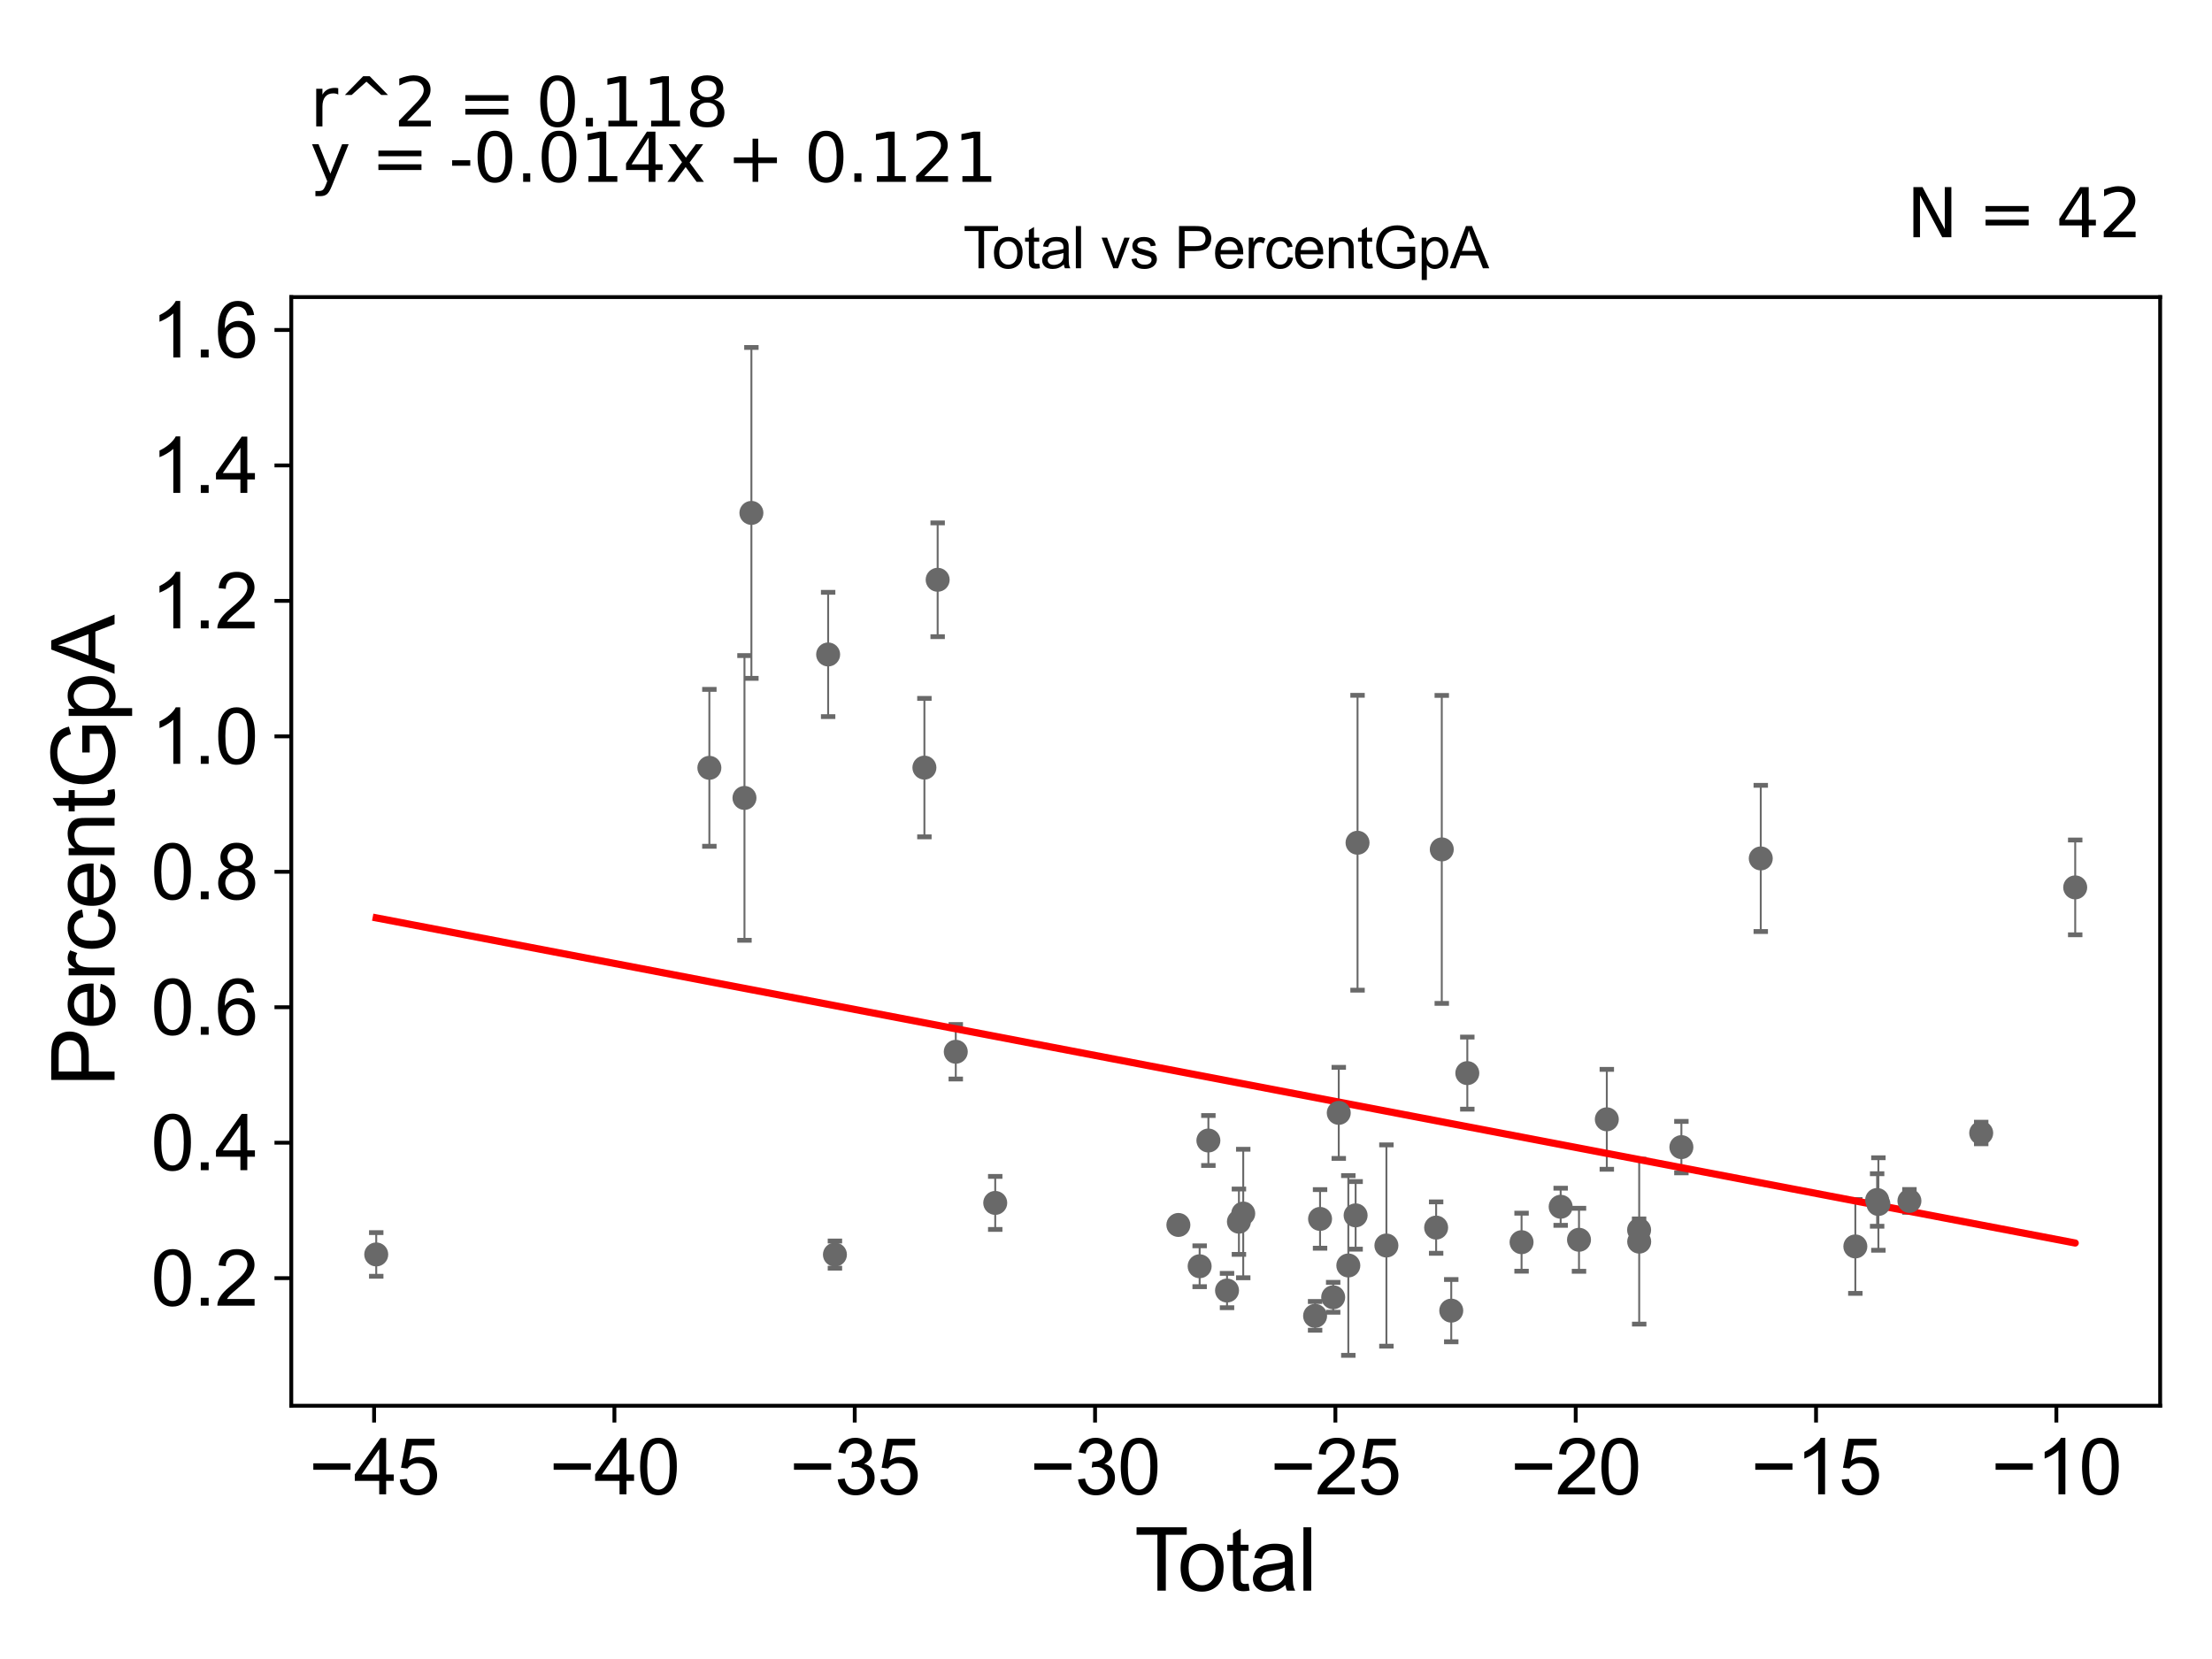<?xml version="1.0" encoding="utf-8" standalone="no"?>
<!DOCTYPE svg PUBLIC "-//W3C//DTD SVG 1.1//EN"
  "http://www.w3.org/Graphics/SVG/1.1/DTD/svg11.dtd">
<svg xmlns:xlink="http://www.w3.org/1999/xlink" width="460.8pt" height="345.6pt" viewBox="0 0 460.8 345.6" xmlns="http://www.w3.org/2000/svg" version="1.1">
 <defs>
  <style type="text/css">*{stroke-linejoin: round; stroke-linecap: butt}</style>
 </defs>
 <g id="figure_1">
  <g id="patch_1">
   <path d="M 0 345.6 
L 460.8 345.6 
L 460.8 0 
L 0 0 
z
" style="fill: #ffffff"/>
  </g>
  <g id="axes_1">
   <g id="patch_2">
    <path d="M 60.68 292.84 
L 450 292.84 
L 450 61.886 
L 60.68 61.886 
z
" style="fill: #ffffff"/>
   </g>
   <g id="PathCollection_1">
    <defs>
     <path id="mf08f8be863" d="M 0 1.118 
C 0.297 1.118 0.581 1 0.791 0.791 
C 1 0.581 1.118 0.297 1.118 0 
C 1.118 -0.297 1 -0.581 0.791 -0.791 
C 0.581 -1 0.297 -1.118 0 -1.118 
C -0.297 -1.118 -0.581 -1 -0.791 -0.791 
C -1 -0.581 -1.118 -0.297 -1.118 0 
C -1.118 0.297 -1 0.581 -0.791 0.791 
C -0.581 1 -0.297 1.118 0 1.118 
z
" style="stroke: #696969"/>
    </defs>
    <g clip-path="url(#p488e013af9)">
     <use xlink:href="#mf08f8be863" x="78.376" y="261.323" style="fill: #696969; stroke: #696969"/>
     <use xlink:href="#mf08f8be863" x="334.729" y="233.174" style="fill: #696969; stroke: #696969"/>
     <use xlink:href="#mf08f8be863" x="207.324" y="250.589" style="fill: #696969; stroke: #696969"/>
     <use xlink:href="#mf08f8be863" x="258.089" y="254.5" style="fill: #696969; stroke: #696969"/>
     <use xlink:href="#mf08f8be863" x="280.88" y="263.62" style="fill: #696969; stroke: #696969"/>
     <use xlink:href="#mf08f8be863" x="273.959" y="274.119" style="fill: #696969; stroke: #696969"/>
     <use xlink:href="#mf08f8be863" x="328.934" y="258.268" style="fill: #696969; stroke: #696969"/>
     <use xlink:href="#mf08f8be863" x="325.114" y="251.39" style="fill: #696969; stroke: #696969"/>
     <use xlink:href="#mf08f8be863" x="255.612" y="268.841" style="fill: #696969; stroke: #696969"/>
     <use xlink:href="#mf08f8be863" x="282.4" y="253.182" style="fill: #696969; stroke: #696969"/>
     <use xlink:href="#mf08f8be863" x="251.729" y="237.589" style="fill: #696969; stroke: #696969"/>
     <use xlink:href="#mf08f8be863" x="316.97" y="258.77" style="fill: #696969; stroke: #696969"/>
     <use xlink:href="#mf08f8be863" x="282.801" y="175.56" style="fill: #696969; stroke: #696969"/>
     <use xlink:href="#mf08f8be863" x="288.814" y="259.463" style="fill: #696969; stroke: #696969"/>
     <use xlink:href="#mf08f8be863" x="305.668" y="223.55" style="fill: #696969; stroke: #696969"/>
     <use xlink:href="#mf08f8be863" x="245.478" y="255.181" style="fill: #696969; stroke: #696969"/>
     <use xlink:href="#mf08f8be863" x="302.322" y="273.028" style="fill: #696969; stroke: #696969"/>
     <use xlink:href="#mf08f8be863" x="300.349" y="176.947" style="fill: #696969; stroke: #696969"/>
     <use xlink:href="#mf08f8be863" x="258.989" y="252.801" style="fill: #696969; stroke: #696969"/>
     <use xlink:href="#mf08f8be863" x="299.173" y="255.729" style="fill: #696969; stroke: #696969"/>
     <use xlink:href="#mf08f8be863" x="199.105" y="219.102" style="fill: #696969; stroke: #696969"/>
     <use xlink:href="#mf08f8be863" x="192.571" y="159.91" style="fill: #696969; stroke: #696969"/>
     <use xlink:href="#mf08f8be863" x="432.304" y="184.861" style="fill: #696969; stroke: #696969"/>
     <use xlink:href="#mf08f8be863" x="412.72" y="236.022" style="fill: #696969; stroke: #696969"/>
     <use xlink:href="#mf08f8be863" x="274.993" y="253.922" style="fill: #696969; stroke: #696969"/>
     <use xlink:href="#mf08f8be863" x="397.768" y="250.171" style="fill: #696969; stroke: #696969"/>
     <use xlink:href="#mf08f8be863" x="391.303" y="250.818" style="fill: #696969; stroke: #696969"/>
     <use xlink:href="#mf08f8be863" x="147.775" y="159.953" style="fill: #696969; stroke: #696969"/>
     <use xlink:href="#mf08f8be863" x="391.042" y="249.977" style="fill: #696969; stroke: #696969"/>
     <use xlink:href="#mf08f8be863" x="155.087" y="166.223" style="fill: #696969; stroke: #696969"/>
     <use xlink:href="#mf08f8be863" x="156.53" y="106.847" style="fill: #696969; stroke: #696969"/>
     <use xlink:href="#mf08f8be863" x="386.502" y="259.656" style="fill: #696969; stroke: #696969"/>
     <use xlink:href="#mf08f8be863" x="277.726" y="270.248" style="fill: #696969; stroke: #696969"/>
     <use xlink:href="#mf08f8be863" x="366.799" y="178.825" style="fill: #696969; stroke: #696969"/>
     <use xlink:href="#mf08f8be863" x="278.888" y="231.832" style="fill: #696969; stroke: #696969"/>
     <use xlink:href="#mf08f8be863" x="172.517" y="136.338" style="fill: #696969; stroke: #696969"/>
     <use xlink:href="#mf08f8be863" x="173.93" y="261.357" style="fill: #696969; stroke: #696969"/>
     <use xlink:href="#mf08f8be863" x="350.264" y="238.968" style="fill: #696969; stroke: #696969"/>
     <use xlink:href="#mf08f8be863" x="341.475" y="258.656" style="fill: #696969; stroke: #696969"/>
     <use xlink:href="#mf08f8be863" x="341.455" y="256.218" style="fill: #696969; stroke: #696969"/>
     <use xlink:href="#mf08f8be863" x="195.332" y="120.779" style="fill: #696969; stroke: #696969"/>
     <use xlink:href="#mf08f8be863" x="249.908" y="263.782" style="fill: #696969; stroke: #696969"/>
    </g>
   </g>
   <g id="matplotlib.axis_1">
    <g id="xtick_1">
     <g id="line2d_1">
      <defs>
       <path id="m055f27d0e8" d="M 0 0 
L 0 3.5 
" style="stroke: #000000; stroke-width: 0.8"/>
      </defs>
      <g>
       <use xlink:href="#m055f27d0e8" x="77.929" y="292.84" style="stroke: #000000; stroke-width: 0.8"/>
      </g>
     </g>
     <g id="text_1">
      <!-- −45 -->
      <g transform="translate(64.359 311.293)scale(0.16 -0.16)">
       <defs>
        <path id="ArialMT-2212" d="M 3381 1997 
L 356 1997 
L 356 2522 
L 3381 2522 
L 3381 1997 
z
" transform="scale(0.016)"/>
        <path id="ArialMT-34" d="M 2069 0 
L 2069 1097 
L 81 1097 
L 81 1613 
L 2172 4581 
L 2631 4581 
L 2631 1613 
L 3250 1613 
L 3250 1097 
L 2631 1097 
L 2631 0 
L 2069 0 
z
M 2069 1613 
L 2069 3678 
L 634 1613 
L 2069 1613 
z
" transform="scale(0.016)"/>
        <path id="ArialMT-35" d="M 266 1200 
L 856 1250 
Q 922 819 1161 601 
Q 1400 384 1738 384 
Q 2144 384 2425 690 
Q 2706 997 2706 1503 
Q 2706 1984 2436 2262 
Q 2166 2541 1728 2541 
Q 1456 2541 1237 2417 
Q 1019 2294 894 2097 
L 366 2166 
L 809 4519 
L 3088 4519 
L 3088 3981 
L 1259 3981 
L 1013 2750 
Q 1425 3038 1878 3038 
Q 2478 3038 2890 2622 
Q 3303 2206 3303 1553 
Q 3303 931 2941 478 
Q 2500 -78 1738 -78 
Q 1113 -78 717 272 
Q 322 622 266 1200 
z
" transform="scale(0.016)"/>
       </defs>
       <use xlink:href="#ArialMT-2212"/>
       <use xlink:href="#ArialMT-34" x="58.398"/>
       <use xlink:href="#ArialMT-35" x="114.014"/>
      </g>
     </g>
    </g>
    <g id="xtick_2">
     <g id="line2d_2">
      <g>
       <use xlink:href="#m055f27d0e8" x="127.993" y="292.84" style="stroke: #000000; stroke-width: 0.8"/>
      </g>
     </g>
     <g id="text_2">
      <!-- −40 -->
      <g transform="translate(114.423 311.293)scale(0.16 -0.16)">
       <defs>
        <path id="ArialMT-30" d="M 266 2259 
Q 266 3072 433 3567 
Q 600 4063 929 4331 
Q 1259 4600 1759 4600 
Q 2128 4600 2406 4451 
Q 2684 4303 2865 4023 
Q 3047 3744 3150 3342 
Q 3253 2941 3253 2259 
Q 3253 1453 3087 958 
Q 2922 463 2592 192 
Q 2263 -78 1759 -78 
Q 1097 -78 719 397 
Q 266 969 266 2259 
z
M 844 2259 
Q 844 1131 1108 757 
Q 1372 384 1759 384 
Q 2147 384 2411 759 
Q 2675 1134 2675 2259 
Q 2675 3391 2411 3762 
Q 2147 4134 1753 4134 
Q 1366 4134 1134 3806 
Q 844 3388 844 2259 
z
" transform="scale(0.016)"/>
       </defs>
       <use xlink:href="#ArialMT-2212"/>
       <use xlink:href="#ArialMT-34" x="58.398"/>
       <use xlink:href="#ArialMT-30" x="114.014"/>
      </g>
     </g>
    </g>
    <g id="xtick_3">
     <g id="line2d_3">
      <g>
       <use xlink:href="#m055f27d0e8" x="178.057" y="292.84" style="stroke: #000000; stroke-width: 0.8"/>
      </g>
     </g>
     <g id="text_3">
      <!-- −35 -->
      <g transform="translate(164.487 311.293)scale(0.16 -0.16)">
       <defs>
        <path id="ArialMT-33" d="M 269 1209 
L 831 1284 
Q 928 806 1161 595 
Q 1394 384 1728 384 
Q 2125 384 2398 659 
Q 2672 934 2672 1341 
Q 2672 1728 2419 1979 
Q 2166 2231 1775 2231 
Q 1616 2231 1378 2169 
L 1441 2663 
Q 1497 2656 1531 2656 
Q 1891 2656 2178 2843 
Q 2466 3031 2466 3422 
Q 2466 3731 2256 3934 
Q 2047 4138 1716 4138 
Q 1388 4138 1169 3931 
Q 950 3725 888 3313 
L 325 3413 
Q 428 3978 793 4289 
Q 1159 4600 1703 4600 
Q 2078 4600 2393 4439 
Q 2709 4278 2876 4000 
Q 3044 3722 3044 3409 
Q 3044 3113 2884 2869 
Q 2725 2625 2413 2481 
Q 2819 2388 3044 2092 
Q 3269 1797 3269 1353 
Q 3269 753 2831 336 
Q 2394 -81 1725 -81 
Q 1122 -81 723 278 
Q 325 638 269 1209 
z
" transform="scale(0.016)"/>
       </defs>
       <use xlink:href="#ArialMT-2212"/>
       <use xlink:href="#ArialMT-33" x="58.398"/>
       <use xlink:href="#ArialMT-35" x="114.014"/>
      </g>
     </g>
    </g>
    <g id="xtick_4">
     <g id="line2d_4">
      <g>
       <use xlink:href="#m055f27d0e8" x="228.122" y="292.84" style="stroke: #000000; stroke-width: 0.8"/>
      </g>
     </g>
     <g id="text_4">
      <!-- −30 -->
      <g transform="translate(214.552 311.293)scale(0.16 -0.16)">
       <use xlink:href="#ArialMT-2212"/>
       <use xlink:href="#ArialMT-33" x="58.398"/>
       <use xlink:href="#ArialMT-30" x="114.014"/>
      </g>
     </g>
    </g>
    <g id="xtick_5">
     <g id="line2d_5">
      <g>
       <use xlink:href="#m055f27d0e8" x="278.186" y="292.84" style="stroke: #000000; stroke-width: 0.8"/>
      </g>
     </g>
     <g id="text_5">
      <!-- −25 -->
      <g transform="translate(264.616 311.293)scale(0.16 -0.16)">
       <defs>
        <path id="ArialMT-32" d="M 3222 541 
L 3222 0 
L 194 0 
Q 188 203 259 391 
Q 375 700 629 1000 
Q 884 1300 1366 1694 
Q 2113 2306 2375 2664 
Q 2638 3022 2638 3341 
Q 2638 3675 2398 3904 
Q 2159 4134 1775 4134 
Q 1369 4134 1125 3890 
Q 881 3647 878 3216 
L 300 3275 
Q 359 3922 746 4261 
Q 1134 4600 1788 4600 
Q 2447 4600 2831 4234 
Q 3216 3869 3216 3328 
Q 3216 3053 3103 2787 
Q 2991 2522 2730 2228 
Q 2469 1934 1863 1422 
Q 1356 997 1212 845 
Q 1069 694 975 541 
L 3222 541 
z
" transform="scale(0.016)"/>
       </defs>
       <use xlink:href="#ArialMT-2212"/>
       <use xlink:href="#ArialMT-32" x="58.398"/>
       <use xlink:href="#ArialMT-35" x="114.014"/>
      </g>
     </g>
    </g>
    <g id="xtick_6">
     <g id="line2d_6">
      <g>
       <use xlink:href="#m055f27d0e8" x="328.25" y="292.84" style="stroke: #000000; stroke-width: 0.8"/>
      </g>
     </g>
     <g id="text_6">
      <!-- −20 -->
      <g transform="translate(314.68 311.293)scale(0.16 -0.16)">
       <use xlink:href="#ArialMT-2212"/>
       <use xlink:href="#ArialMT-32" x="58.398"/>
       <use xlink:href="#ArialMT-30" x="114.014"/>
      </g>
     </g>
    </g>
    <g id="xtick_7">
     <g id="line2d_7">
      <g>
       <use xlink:href="#m055f27d0e8" x="378.315" y="292.84" style="stroke: #000000; stroke-width: 0.8"/>
      </g>
     </g>
     <g id="text_7">
      <!-- −15 -->
      <g transform="translate(364.745 311.293)scale(0.16 -0.16)">
       <defs>
        <path id="ArialMT-31" d="M 2384 0 
L 1822 0 
L 1822 3584 
Q 1619 3391 1289 3197 
Q 959 3003 697 2906 
L 697 3450 
Q 1169 3672 1522 3987 
Q 1875 4303 2022 4600 
L 2384 4600 
L 2384 0 
z
" transform="scale(0.016)"/>
       </defs>
       <use xlink:href="#ArialMT-2212"/>
       <use xlink:href="#ArialMT-31" x="58.398"/>
       <use xlink:href="#ArialMT-35" x="114.014"/>
      </g>
     </g>
    </g>
    <g id="xtick_8">
     <g id="line2d_8">
      <g>
       <use xlink:href="#m055f27d0e8" x="428.379" y="292.84" style="stroke: #000000; stroke-width: 0.8"/>
      </g>
     </g>
     <g id="text_8">
      <!-- −10 -->
      <g transform="translate(414.809 311.293)scale(0.16 -0.16)">
       <use xlink:href="#ArialMT-2212"/>
       <use xlink:href="#ArialMT-31" x="58.398"/>
       <use xlink:href="#ArialMT-30" x="114.014"/>
      </g>
     </g>
    </g>
    <g id="text_9">
     <!-- Total -->
     <g transform="translate(236.335 331.357)scale(0.18 -0.18)">
      <defs>
       <path id="ArialMT-54" d="M 1659 0 
L 1659 4041 
L 150 4041 
L 150 4581 
L 3781 4581 
L 3781 4041 
L 2266 4041 
L 2266 0 
L 1659 0 
z
" transform="scale(0.016)"/>
       <path id="ArialMT-6f" d="M 213 1659 
Q 213 2581 725 3025 
Q 1153 3394 1769 3394 
Q 2453 3394 2887 2945 
Q 3322 2497 3322 1706 
Q 3322 1066 3130 698 
Q 2938 331 2570 128 
Q 2203 -75 1769 -75 
Q 1072 -75 642 372 
Q 213 819 213 1659 
z
M 791 1659 
Q 791 1022 1069 705 
Q 1347 388 1769 388 
Q 2188 388 2466 706 
Q 2744 1025 2744 1678 
Q 2744 2294 2464 2611 
Q 2184 2928 1769 2928 
Q 1347 2928 1069 2612 
Q 791 2297 791 1659 
z
" transform="scale(0.016)"/>
       <path id="ArialMT-74" d="M 1650 503 
L 1731 6 
Q 1494 -44 1306 -44 
Q 1000 -44 831 53 
Q 663 150 594 308 
Q 525 466 525 972 
L 525 2881 
L 113 2881 
L 113 3319 
L 525 3319 
L 525 4141 
L 1084 4478 
L 1084 3319 
L 1650 3319 
L 1650 2881 
L 1084 2881 
L 1084 941 
Q 1084 700 1114 631 
Q 1144 563 1211 522 
Q 1278 481 1403 481 
Q 1497 481 1650 503 
z
" transform="scale(0.016)"/>
       <path id="ArialMT-61" d="M 2588 409 
Q 2275 144 1986 34 
Q 1697 -75 1366 -75 
Q 819 -75 525 192 
Q 231 459 231 875 
Q 231 1119 342 1320 
Q 453 1522 633 1644 
Q 813 1766 1038 1828 
Q 1203 1872 1538 1913 
Q 2219 1994 2541 2106 
Q 2544 2222 2544 2253 
Q 2544 2597 2384 2738 
Q 2169 2928 1744 2928 
Q 1347 2928 1158 2789 
Q 969 2650 878 2297 
L 328 2372 
Q 403 2725 575 2942 
Q 747 3159 1072 3276 
Q 1397 3394 1825 3394 
Q 2250 3394 2515 3294 
Q 2781 3194 2906 3042 
Q 3031 2891 3081 2659 
Q 3109 2516 3109 2141 
L 3109 1391 
Q 3109 606 3145 398 
Q 3181 191 3288 0 
L 2700 0 
Q 2613 175 2588 409 
z
M 2541 1666 
Q 2234 1541 1622 1453 
Q 1275 1403 1131 1340 
Q 988 1278 909 1158 
Q 831 1038 831 891 
Q 831 666 1001 516 
Q 1172 366 1500 366 
Q 1825 366 2078 508 
Q 2331 650 2450 897 
Q 2541 1088 2541 1459 
L 2541 1666 
z
" transform="scale(0.016)"/>
       <path id="ArialMT-6c" d="M 409 0 
L 409 4581 
L 972 4581 
L 972 0 
L 409 0 
z
" transform="scale(0.016)"/>
      </defs>
      <use xlink:href="#ArialMT-54"/>
      <use xlink:href="#ArialMT-6f" x="49.959"/>
      <use xlink:href="#ArialMT-74" x="105.574"/>
      <use xlink:href="#ArialMT-61" x="133.357"/>
      <use xlink:href="#ArialMT-6c" x="188.973"/>
     </g>
    </g>
   </g>
   <g id="matplotlib.axis_2">
    <g id="ytick_1">
     <g id="line2d_9">
      <defs>
       <path id="m2d410d48e0" d="M 0 0 
L -3.5 0 
" style="stroke: #000000; stroke-width: 0.8"/>
      </defs>
      <g>
       <use xlink:href="#m2d410d48e0" x="60.68" y="266.264" style="stroke: #000000; stroke-width: 0.8"/>
      </g>
     </g>
     <g id="text_10">
      <!-- 0.2 -->
      <g transform="translate(31.44 271.99)scale(0.16 -0.16)">
       <defs>
        <path id="ArialMT-2e" d="M 581 0 
L 581 641 
L 1222 641 
L 1222 0 
L 581 0 
z
" transform="scale(0.016)"/>
       </defs>
       <use xlink:href="#ArialMT-30"/>
       <use xlink:href="#ArialMT-2e" x="55.615"/>
       <use xlink:href="#ArialMT-32" x="83.398"/>
      </g>
     </g>
    </g>
    <g id="ytick_2">
     <g id="line2d_10">
      <g>
       <use xlink:href="#m2d410d48e0" x="60.68" y="238.046" style="stroke: #000000; stroke-width: 0.8"/>
      </g>
     </g>
     <g id="text_11">
      <!-- 0.4 -->
      <g transform="translate(31.44 243.772)scale(0.16 -0.16)">
       <use xlink:href="#ArialMT-30"/>
       <use xlink:href="#ArialMT-2e" x="55.615"/>
       <use xlink:href="#ArialMT-34" x="83.398"/>
      </g>
     </g>
    </g>
    <g id="ytick_3">
     <g id="line2d_11">
      <g>
       <use xlink:href="#m2d410d48e0" x="60.68" y="209.828" style="stroke: #000000; stroke-width: 0.8"/>
      </g>
     </g>
     <g id="text_12">
      <!-- 0.6 -->
      <g transform="translate(31.44 215.554)scale(0.16 -0.16)">
       <defs>
        <path id="ArialMT-36" d="M 3184 3459 
L 2625 3416 
Q 2550 3747 2413 3897 
Q 2184 4138 1850 4138 
Q 1581 4138 1378 3988 
Q 1113 3794 959 3422 
Q 806 3050 800 2363 
Q 1003 2672 1297 2822 
Q 1591 2972 1913 2972 
Q 2475 2972 2870 2558 
Q 3266 2144 3266 1488 
Q 3266 1056 3080 686 
Q 2894 316 2569 119 
Q 2244 -78 1831 -78 
Q 1128 -78 684 439 
Q 241 956 241 2144 
Q 241 3472 731 4075 
Q 1159 4600 1884 4600 
Q 2425 4600 2770 4297 
Q 3116 3994 3184 3459 
z
M 888 1484 
Q 888 1194 1011 928 
Q 1134 663 1356 523 
Q 1578 384 1822 384 
Q 2178 384 2434 671 
Q 2691 959 2691 1453 
Q 2691 1928 2437 2201 
Q 2184 2475 1800 2475 
Q 1419 2475 1153 2201 
Q 888 1928 888 1484 
z
" transform="scale(0.016)"/>
       </defs>
       <use xlink:href="#ArialMT-30"/>
       <use xlink:href="#ArialMT-2e" x="55.615"/>
       <use xlink:href="#ArialMT-36" x="83.398"/>
      </g>
     </g>
    </g>
    <g id="ytick_4">
     <g id="line2d_12">
      <g>
       <use xlink:href="#m2d410d48e0" x="60.68" y="181.61" style="stroke: #000000; stroke-width: 0.8"/>
      </g>
     </g>
     <g id="text_13">
      <!-- 0.8 -->
      <g transform="translate(31.44 187.337)scale(0.16 -0.16)">
       <defs>
        <path id="ArialMT-38" d="M 1131 2484 
Q 781 2613 612 2850 
Q 444 3088 444 3419 
Q 444 3919 803 4259 
Q 1163 4600 1759 4600 
Q 2359 4600 2725 4251 
Q 3091 3903 3091 3403 
Q 3091 3084 2923 2848 
Q 2756 2613 2416 2484 
Q 2838 2347 3058 2040 
Q 3278 1734 3278 1309 
Q 3278 722 2862 322 
Q 2447 -78 1769 -78 
Q 1091 -78 675 323 
Q 259 725 259 1325 
Q 259 1772 486 2073 
Q 713 2375 1131 2484 
z
M 1019 3438 
Q 1019 3113 1228 2906 
Q 1438 2700 1772 2700 
Q 2097 2700 2305 2904 
Q 2513 3109 2513 3406 
Q 2513 3716 2298 3927 
Q 2084 4138 1766 4138 
Q 1444 4138 1231 3931 
Q 1019 3725 1019 3438 
z
M 838 1322 
Q 838 1081 952 856 
Q 1066 631 1291 507 
Q 1516 384 1775 384 
Q 2178 384 2440 643 
Q 2703 903 2703 1303 
Q 2703 1709 2433 1975 
Q 2163 2241 1756 2241 
Q 1359 2241 1098 1978 
Q 838 1716 838 1322 
z
" transform="scale(0.016)"/>
       </defs>
       <use xlink:href="#ArialMT-30"/>
       <use xlink:href="#ArialMT-2e" x="55.615"/>
       <use xlink:href="#ArialMT-38" x="83.398"/>
      </g>
     </g>
    </g>
    <g id="ytick_5">
     <g id="line2d_13">
      <g>
       <use xlink:href="#m2d410d48e0" x="60.68" y="153.393" style="stroke: #000000; stroke-width: 0.8"/>
      </g>
     </g>
     <g id="text_14">
      <!-- 1.0 -->
      <g transform="translate(31.44 159.119)scale(0.16 -0.16)">
       <use xlink:href="#ArialMT-31"/>
       <use xlink:href="#ArialMT-2e" x="55.615"/>
       <use xlink:href="#ArialMT-30" x="83.398"/>
      </g>
     </g>
    </g>
    <g id="ytick_6">
     <g id="line2d_14">
      <g>
       <use xlink:href="#m2d410d48e0" x="60.68" y="125.175" style="stroke: #000000; stroke-width: 0.8"/>
      </g>
     </g>
     <g id="text_15">
      <!-- 1.2 -->
      <g transform="translate(31.44 130.901)scale(0.16 -0.16)">
       <use xlink:href="#ArialMT-31"/>
       <use xlink:href="#ArialMT-2e" x="55.615"/>
       <use xlink:href="#ArialMT-32" x="83.398"/>
      </g>
     </g>
    </g>
    <g id="ytick_7">
     <g id="line2d_15">
      <g>
       <use xlink:href="#m2d410d48e0" x="60.68" y="96.957" style="stroke: #000000; stroke-width: 0.8"/>
      </g>
     </g>
     <g id="text_16">
      <!-- 1.4 -->
      <g transform="translate(31.44 102.684)scale(0.16 -0.16)">
       <use xlink:href="#ArialMT-31"/>
       <use xlink:href="#ArialMT-2e" x="55.615"/>
       <use xlink:href="#ArialMT-34" x="83.398"/>
      </g>
     </g>
    </g>
    <g id="ytick_8">
     <g id="line2d_16">
      <g>
       <use xlink:href="#m2d410d48e0" x="60.68" y="68.74" style="stroke: #000000; stroke-width: 0.8"/>
      </g>
     </g>
     <g id="text_17">
      <!-- 1.6 -->
      <g transform="translate(31.44 74.466)scale(0.16 -0.16)">
       <use xlink:href="#ArialMT-31"/>
       <use xlink:href="#ArialMT-2e" x="55.615"/>
       <use xlink:href="#ArialMT-36" x="83.398"/>
      </g>
     </g>
    </g>
    <g id="text_18">
     <!-- PercentGpA -->
     <g transform="translate(23.863 226.386)rotate(-90)scale(0.18 -0.18)">
      <defs>
       <path id="ArialMT-50" d="M 494 0 
L 494 4581 
L 2222 4581 
Q 2678 4581 2919 4538 
Q 3256 4481 3484 4323 
Q 3713 4166 3852 3881 
Q 3991 3597 3991 3256 
Q 3991 2672 3619 2267 
Q 3247 1863 2275 1863 
L 1100 1863 
L 1100 0 
L 494 0 
z
M 1100 2403 
L 2284 2403 
Q 2872 2403 3119 2622 
Q 3366 2841 3366 3238 
Q 3366 3525 3220 3729 
Q 3075 3934 2838 4000 
Q 2684 4041 2272 4041 
L 1100 4041 
L 1100 2403 
z
" transform="scale(0.016)"/>
       <path id="ArialMT-65" d="M 2694 1069 
L 3275 997 
Q 3138 488 2766 206 
Q 2394 -75 1816 -75 
Q 1088 -75 661 373 
Q 234 822 234 1631 
Q 234 2469 665 2931 
Q 1097 3394 1784 3394 
Q 2450 3394 2872 2941 
Q 3294 2488 3294 1666 
Q 3294 1616 3291 1516 
L 816 1516 
Q 847 969 1125 678 
Q 1403 388 1819 388 
Q 2128 388 2347 550 
Q 2566 713 2694 1069 
z
M 847 1978 
L 2700 1978 
Q 2663 2397 2488 2606 
Q 2219 2931 1791 2931 
Q 1403 2931 1139 2672 
Q 875 2413 847 1978 
z
" transform="scale(0.016)"/>
       <path id="ArialMT-72" d="M 416 0 
L 416 3319 
L 922 3319 
L 922 2816 
Q 1116 3169 1280 3281 
Q 1444 3394 1641 3394 
Q 1925 3394 2219 3213 
L 2025 2691 
Q 1819 2813 1613 2813 
Q 1428 2813 1281 2702 
Q 1134 2591 1072 2394 
Q 978 2094 978 1738 
L 978 0 
L 416 0 
z
" transform="scale(0.016)"/>
       <path id="ArialMT-63" d="M 2588 1216 
L 3141 1144 
Q 3050 572 2676 248 
Q 2303 -75 1759 -75 
Q 1078 -75 664 370 
Q 250 816 250 1647 
Q 250 2184 428 2587 
Q 606 2991 970 3192 
Q 1334 3394 1763 3394 
Q 2303 3394 2647 3120 
Q 2991 2847 3088 2344 
L 2541 2259 
Q 2463 2594 2264 2762 
Q 2066 2931 1784 2931 
Q 1359 2931 1093 2626 
Q 828 2322 828 1663 
Q 828 994 1084 691 
Q 1341 388 1753 388 
Q 2084 388 2306 591 
Q 2528 794 2588 1216 
z
" transform="scale(0.016)"/>
       <path id="ArialMT-6e" d="M 422 0 
L 422 3319 
L 928 3319 
L 928 2847 
Q 1294 3394 1984 3394 
Q 2284 3394 2536 3286 
Q 2788 3178 2913 3003 
Q 3038 2828 3088 2588 
Q 3119 2431 3119 2041 
L 3119 0 
L 2556 0 
L 2556 2019 
Q 2556 2363 2490 2533 
Q 2425 2703 2258 2804 
Q 2091 2906 1866 2906 
Q 1506 2906 1245 2678 
Q 984 2450 984 1813 
L 984 0 
L 422 0 
z
" transform="scale(0.016)"/>
       <path id="ArialMT-47" d="M 2638 1797 
L 2638 2334 
L 4578 2338 
L 4578 638 
Q 4131 281 3656 101 
Q 3181 -78 2681 -78 
Q 2006 -78 1454 211 
Q 903 500 622 1047 
Q 341 1594 341 2269 
Q 341 2938 620 3517 
Q 900 4097 1425 4378 
Q 1950 4659 2634 4659 
Q 3131 4659 3532 4498 
Q 3934 4338 4162 4050 
Q 4391 3763 4509 3300 
L 3963 3150 
Q 3859 3500 3706 3700 
Q 3553 3900 3268 4020 
Q 2984 4141 2638 4141 
Q 2222 4141 1919 4014 
Q 1616 3888 1430 3681 
Q 1244 3475 1141 3228 
Q 966 2803 966 2306 
Q 966 1694 1177 1281 
Q 1388 869 1791 669 
Q 2194 469 2647 469 
Q 3041 469 3416 620 
Q 3791 772 3984 944 
L 3984 1797 
L 2638 1797 
z
" transform="scale(0.016)"/>
       <path id="ArialMT-70" d="M 422 -1272 
L 422 3319 
L 934 3319 
L 934 2888 
Q 1116 3141 1344 3267 
Q 1572 3394 1897 3394 
Q 2322 3394 2647 3175 
Q 2972 2956 3137 2557 
Q 3303 2159 3303 1684 
Q 3303 1175 3120 767 
Q 2938 359 2589 142 
Q 2241 -75 1856 -75 
Q 1575 -75 1351 44 
Q 1128 163 984 344 
L 984 -1272 
L 422 -1272 
z
M 931 1641 
Q 931 1000 1190 694 
Q 1450 388 1819 388 
Q 2194 388 2461 705 
Q 2728 1022 2728 1688 
Q 2728 2322 2467 2637 
Q 2206 2953 1844 2953 
Q 1484 2953 1207 2617 
Q 931 2281 931 1641 
z
" transform="scale(0.016)"/>
       <path id="ArialMT-41" d="M -9 0 
L 1750 4581 
L 2403 4581 
L 4278 0 
L 3588 0 
L 3053 1388 
L 1138 1388 
L 634 0 
L -9 0 
z
M 1313 1881 
L 2866 1881 
L 2388 3150 
Q 2169 3728 2063 4100 
Q 1975 3659 1816 3225 
L 1313 1881 
z
" transform="scale(0.016)"/>
      </defs>
      <use xlink:href="#ArialMT-50"/>
      <use xlink:href="#ArialMT-65" x="66.699"/>
      <use xlink:href="#ArialMT-72" x="122.314"/>
      <use xlink:href="#ArialMT-63" x="155.615"/>
      <use xlink:href="#ArialMT-65" x="205.615"/>
      <use xlink:href="#ArialMT-6e" x="261.23"/>
      <use xlink:href="#ArialMT-74" x="316.846"/>
      <use xlink:href="#ArialMT-47" x="344.629"/>
      <use xlink:href="#ArialMT-70" x="422.412"/>
      <use xlink:href="#ArialMT-41" x="478.027"/>
     </g>
    </g>
   </g>
   <g id="LineCollection_1">
    <path d="M 78.376 265.87 
L 78.376 256.777 
" clip-path="url(#p488e013af9)" style="fill: none; stroke: #696969; stroke-width: 0.4"/>
    <path d="M 334.729 243.581 
L 334.729 222.768 
" clip-path="url(#p488e013af9)" style="fill: none; stroke: #696969; stroke-width: 0.4"/>
    <path d="M 207.324 256.113 
L 207.324 245.065 
" clip-path="url(#p488e013af9)" style="fill: none; stroke: #696969; stroke-width: 0.4"/>
    <path d="M 258.089 261.309 
L 258.089 247.692 
" clip-path="url(#p488e013af9)" style="fill: none; stroke: #696969; stroke-width: 0.4"/>
    <path d="M 280.88 282.342 
L 280.88 244.898 
" clip-path="url(#p488e013af9)" style="fill: none; stroke: #696969; stroke-width: 0.4"/>
    <path d="M 273.959 277.114 
L 273.959 271.123 
" clip-path="url(#p488e013af9)" style="fill: none; stroke: #696969; stroke-width: 0.4"/>
    <path d="M 328.934 264.83 
L 328.934 251.706 
" clip-path="url(#p488e013af9)" style="fill: none; stroke: #696969; stroke-width: 0.4"/>
    <path d="M 325.114 255.258 
L 325.114 247.523 
" clip-path="url(#p488e013af9)" style="fill: none; stroke: #696969; stroke-width: 0.4"/>
    <path d="M 255.612 272.416 
L 255.612 265.266 
" clip-path="url(#p488e013af9)" style="fill: none; stroke: #696969; stroke-width: 0.4"/>
    <path d="M 282.4 260.224 
L 282.4 246.14 
" clip-path="url(#p488e013af9)" style="fill: none; stroke: #696969; stroke-width: 0.4"/>
    <path d="M 251.729 242.791 
L 251.729 232.386 
" clip-path="url(#p488e013af9)" style="fill: none; stroke: #696969; stroke-width: 0.4"/>
    <path d="M 316.97 264.812 
L 316.97 252.727 
" clip-path="url(#p488e013af9)" style="fill: none; stroke: #696969; stroke-width: 0.4"/>
    <path d="M 282.801 206.275 
L 282.801 144.845 
" clip-path="url(#p488e013af9)" style="fill: none; stroke: #696969; stroke-width: 0.4"/>
    <path d="M 288.814 280.428 
L 288.814 238.497 
" clip-path="url(#p488e013af9)" style="fill: none; stroke: #696969; stroke-width: 0.4"/>
    <path d="M 305.668 231.057 
L 305.668 216.043 
" clip-path="url(#p488e013af9)" style="fill: none; stroke: #696969; stroke-width: 0.4"/>
    <path d="M 245.478 256.075 
L 245.478 254.286 
" clip-path="url(#p488e013af9)" style="fill: none; stroke: #696969; stroke-width: 0.4"/>
    <path d="M 302.322 279.514 
L 302.322 266.541 
" clip-path="url(#p488e013af9)" style="fill: none; stroke: #696969; stroke-width: 0.4"/>
    <path d="M 300.349 209.028 
L 300.349 144.867 
" clip-path="url(#p488e013af9)" style="fill: none; stroke: #696969; stroke-width: 0.4"/>
    <path d="M 258.989 266.184 
L 258.989 239.417 
" clip-path="url(#p488e013af9)" style="fill: none; stroke: #696969; stroke-width: 0.4"/>
    <path d="M 299.173 261.083 
L 299.173 250.376 
" clip-path="url(#p488e013af9)" style="fill: none; stroke: #696969; stroke-width: 0.4"/>
    <path d="M 199.105 224.779 
L 199.105 213.425 
" clip-path="url(#p488e013af9)" style="fill: none; stroke: #696969; stroke-width: 0.4"/>
    <path d="M 192.571 174.328 
L 192.571 145.491 
" clip-path="url(#p488e013af9)" style="fill: none; stroke: #696969; stroke-width: 0.4"/>
    <path d="M 432.304 194.735 
L 432.304 174.986 
" clip-path="url(#p488e013af9)" style="fill: none; stroke: #696969; stroke-width: 0.4"/>
    <path d="M 412.72 238.266 
L 412.72 233.778 
" clip-path="url(#p488e013af9)" style="fill: none; stroke: #696969; stroke-width: 0.4"/>
    <path d="M 274.993 260.025 
L 274.993 247.818 
" clip-path="url(#p488e013af9)" style="fill: none; stroke: #696969; stroke-width: 0.4"/>
    <path d="M 397.768 252.552 
L 397.768 247.79 
" clip-path="url(#p488e013af9)" style="fill: none; stroke: #696969; stroke-width: 0.4"/>
    <path d="M 391.303 260.454 
L 391.303 241.181 
" clip-path="url(#p488e013af9)" style="fill: none; stroke: #696969; stroke-width: 0.4"/>
    <path d="M 147.775 176.295 
L 147.775 143.611 
" clip-path="url(#p488e013af9)" style="fill: none; stroke: #696969; stroke-width: 0.4"/>
    <path d="M 391.042 255.446 
L 391.042 244.508 
" clip-path="url(#p488e013af9)" style="fill: none; stroke: #696969; stroke-width: 0.4"/>
    <path d="M 155.087 195.879 
L 155.087 136.568 
" clip-path="url(#p488e013af9)" style="fill: none; stroke: #696969; stroke-width: 0.4"/>
    <path d="M 156.53 141.31 
L 156.53 72.384 
" clip-path="url(#p488e013af9)" style="fill: none; stroke: #696969; stroke-width: 0.4"/>
    <path d="M 386.502 269.431 
L 386.502 249.882 
" clip-path="url(#p488e013af9)" style="fill: none; stroke: #696969; stroke-width: 0.4"/>
    <path d="M 277.726 273.362 
L 277.726 267.134 
" clip-path="url(#p488e013af9)" style="fill: none; stroke: #696969; stroke-width: 0.4"/>
    <path d="M 366.799 194.051 
L 366.799 163.599 
" clip-path="url(#p488e013af9)" style="fill: none; stroke: #696969; stroke-width: 0.4"/>
    <path d="M 278.888 241.316 
L 278.888 222.348 
" clip-path="url(#p488e013af9)" style="fill: none; stroke: #696969; stroke-width: 0.4"/>
    <path d="M 172.517 149.284 
L 172.517 123.392 
" clip-path="url(#p488e013af9)" style="fill: none; stroke: #696969; stroke-width: 0.4"/>
    <path d="M 173.93 264.186 
L 173.93 258.528 
" clip-path="url(#p488e013af9)" style="fill: none; stroke: #696969; stroke-width: 0.4"/>
    <path d="M 350.264 244.328 
L 350.264 233.608 
" clip-path="url(#p488e013af9)" style="fill: none; stroke: #696969; stroke-width: 0.4"/>
    <path d="M 341.475 275.833 
L 341.475 241.478 
" clip-path="url(#p488e013af9)" style="fill: none; stroke: #696969; stroke-width: 0.4"/>
    <path d="M 341.455 258.511 
L 341.455 253.925 
" clip-path="url(#p488e013af9)" style="fill: none; stroke: #696969; stroke-width: 0.4"/>
    <path d="M 195.332 132.633 
L 195.332 108.926 
" clip-path="url(#p488e013af9)" style="fill: none; stroke: #696969; stroke-width: 0.4"/>
    <path d="M 249.908 268.039 
L 249.908 259.525 
" clip-path="url(#p488e013af9)" style="fill: none; stroke: #696969; stroke-width: 0.4"/>
   </g>
   <g id="line2d_17">
    <defs>
     <path id="m49b5d4478a" d="M 1.5 0 
L -1.5 -0 
" style="stroke: #696969"/>
    </defs>
    <g clip-path="url(#p488e013af9)">
     <use xlink:href="#m49b5d4478a" x="78.376" y="265.87" style="fill: #696969; stroke: #696969"/>
     <use xlink:href="#m49b5d4478a" x="334.729" y="243.581" style="fill: #696969; stroke: #696969"/>
     <use xlink:href="#m49b5d4478a" x="207.324" y="256.113" style="fill: #696969; stroke: #696969"/>
     <use xlink:href="#m49b5d4478a" x="258.089" y="261.309" style="fill: #696969; stroke: #696969"/>
     <use xlink:href="#m49b5d4478a" x="280.88" y="282.342" style="fill: #696969; stroke: #696969"/>
     <use xlink:href="#m49b5d4478a" x="273.959" y="277.114" style="fill: #696969; stroke: #696969"/>
     <use xlink:href="#m49b5d4478a" x="328.934" y="264.83" style="fill: #696969; stroke: #696969"/>
     <use xlink:href="#m49b5d4478a" x="325.114" y="255.258" style="fill: #696969; stroke: #696969"/>
     <use xlink:href="#m49b5d4478a" x="255.612" y="272.416" style="fill: #696969; stroke: #696969"/>
     <use xlink:href="#m49b5d4478a" x="282.4" y="260.224" style="fill: #696969; stroke: #696969"/>
     <use xlink:href="#m49b5d4478a" x="251.729" y="242.791" style="fill: #696969; stroke: #696969"/>
     <use xlink:href="#m49b5d4478a" x="316.97" y="264.812" style="fill: #696969; stroke: #696969"/>
     <use xlink:href="#m49b5d4478a" x="282.801" y="206.275" style="fill: #696969; stroke: #696969"/>
     <use xlink:href="#m49b5d4478a" x="288.814" y="280.428" style="fill: #696969; stroke: #696969"/>
     <use xlink:href="#m49b5d4478a" x="305.668" y="231.057" style="fill: #696969; stroke: #696969"/>
     <use xlink:href="#m49b5d4478a" x="245.478" y="256.075" style="fill: #696969; stroke: #696969"/>
     <use xlink:href="#m49b5d4478a" x="302.322" y="279.514" style="fill: #696969; stroke: #696969"/>
     <use xlink:href="#m49b5d4478a" x="300.349" y="209.028" style="fill: #696969; stroke: #696969"/>
     <use xlink:href="#m49b5d4478a" x="258.989" y="266.184" style="fill: #696969; stroke: #696969"/>
     <use xlink:href="#m49b5d4478a" x="299.173" y="261.083" style="fill: #696969; stroke: #696969"/>
     <use xlink:href="#m49b5d4478a" x="199.105" y="224.779" style="fill: #696969; stroke: #696969"/>
     <use xlink:href="#m49b5d4478a" x="192.571" y="174.328" style="fill: #696969; stroke: #696969"/>
     <use xlink:href="#m49b5d4478a" x="432.304" y="194.735" style="fill: #696969; stroke: #696969"/>
     <use xlink:href="#m49b5d4478a" x="412.72" y="238.266" style="fill: #696969; stroke: #696969"/>
     <use xlink:href="#m49b5d4478a" x="274.993" y="260.025" style="fill: #696969; stroke: #696969"/>
     <use xlink:href="#m49b5d4478a" x="397.768" y="252.552" style="fill: #696969; stroke: #696969"/>
     <use xlink:href="#m49b5d4478a" x="391.303" y="260.454" style="fill: #696969; stroke: #696969"/>
     <use xlink:href="#m49b5d4478a" x="147.775" y="176.295" style="fill: #696969; stroke: #696969"/>
     <use xlink:href="#m49b5d4478a" x="391.042" y="255.446" style="fill: #696969; stroke: #696969"/>
     <use xlink:href="#m49b5d4478a" x="155.087" y="195.879" style="fill: #696969; stroke: #696969"/>
     <use xlink:href="#m49b5d4478a" x="156.53" y="141.31" style="fill: #696969; stroke: #696969"/>
     <use xlink:href="#m49b5d4478a" x="386.502" y="269.431" style="fill: #696969; stroke: #696969"/>
     <use xlink:href="#m49b5d4478a" x="277.726" y="273.362" style="fill: #696969; stroke: #696969"/>
     <use xlink:href="#m49b5d4478a" x="366.799" y="194.051" style="fill: #696969; stroke: #696969"/>
     <use xlink:href="#m49b5d4478a" x="278.888" y="241.316" style="fill: #696969; stroke: #696969"/>
     <use xlink:href="#m49b5d4478a" x="172.517" y="149.284" style="fill: #696969; stroke: #696969"/>
     <use xlink:href="#m49b5d4478a" x="173.93" y="264.186" style="fill: #696969; stroke: #696969"/>
     <use xlink:href="#m49b5d4478a" x="350.264" y="244.328" style="fill: #696969; stroke: #696969"/>
     <use xlink:href="#m49b5d4478a" x="341.475" y="275.833" style="fill: #696969; stroke: #696969"/>
     <use xlink:href="#m49b5d4478a" x="341.455" y="258.511" style="fill: #696969; stroke: #696969"/>
     <use xlink:href="#m49b5d4478a" x="195.332" y="132.633" style="fill: #696969; stroke: #696969"/>
     <use xlink:href="#m49b5d4478a" x="249.908" y="268.039" style="fill: #696969; stroke: #696969"/>
    </g>
   </g>
   <g id="line2d_18">
    <g clip-path="url(#p488e013af9)">
     <use xlink:href="#m49b5d4478a" x="78.376" y="256.777" style="fill: #696969; stroke: #696969"/>
     <use xlink:href="#m49b5d4478a" x="334.729" y="222.768" style="fill: #696969; stroke: #696969"/>
     <use xlink:href="#m49b5d4478a" x="207.324" y="245.065" style="fill: #696969; stroke: #696969"/>
     <use xlink:href="#m49b5d4478a" x="258.089" y="247.692" style="fill: #696969; stroke: #696969"/>
     <use xlink:href="#m49b5d4478a" x="280.88" y="244.898" style="fill: #696969; stroke: #696969"/>
     <use xlink:href="#m49b5d4478a" x="273.959" y="271.123" style="fill: #696969; stroke: #696969"/>
     <use xlink:href="#m49b5d4478a" x="328.934" y="251.706" style="fill: #696969; stroke: #696969"/>
     <use xlink:href="#m49b5d4478a" x="325.114" y="247.523" style="fill: #696969; stroke: #696969"/>
     <use xlink:href="#m49b5d4478a" x="255.612" y="265.266" style="fill: #696969; stroke: #696969"/>
     <use xlink:href="#m49b5d4478a" x="282.4" y="246.14" style="fill: #696969; stroke: #696969"/>
     <use xlink:href="#m49b5d4478a" x="251.729" y="232.386" style="fill: #696969; stroke: #696969"/>
     <use xlink:href="#m49b5d4478a" x="316.97" y="252.727" style="fill: #696969; stroke: #696969"/>
     <use xlink:href="#m49b5d4478a" x="282.801" y="144.845" style="fill: #696969; stroke: #696969"/>
     <use xlink:href="#m49b5d4478a" x="288.814" y="238.497" style="fill: #696969; stroke: #696969"/>
     <use xlink:href="#m49b5d4478a" x="305.668" y="216.043" style="fill: #696969; stroke: #696969"/>
     <use xlink:href="#m49b5d4478a" x="245.478" y="254.286" style="fill: #696969; stroke: #696969"/>
     <use xlink:href="#m49b5d4478a" x="302.322" y="266.541" style="fill: #696969; stroke: #696969"/>
     <use xlink:href="#m49b5d4478a" x="300.349" y="144.867" style="fill: #696969; stroke: #696969"/>
     <use xlink:href="#m49b5d4478a" x="258.989" y="239.417" style="fill: #696969; stroke: #696969"/>
     <use xlink:href="#m49b5d4478a" x="299.173" y="250.376" style="fill: #696969; stroke: #696969"/>
     <use xlink:href="#m49b5d4478a" x="199.105" y="213.425" style="fill: #696969; stroke: #696969"/>
     <use xlink:href="#m49b5d4478a" x="192.571" y="145.491" style="fill: #696969; stroke: #696969"/>
     <use xlink:href="#m49b5d4478a" x="432.304" y="174.986" style="fill: #696969; stroke: #696969"/>
     <use xlink:href="#m49b5d4478a" x="412.72" y="233.778" style="fill: #696969; stroke: #696969"/>
     <use xlink:href="#m49b5d4478a" x="274.993" y="247.818" style="fill: #696969; stroke: #696969"/>
     <use xlink:href="#m49b5d4478a" x="397.768" y="247.79" style="fill: #696969; stroke: #696969"/>
     <use xlink:href="#m49b5d4478a" x="391.303" y="241.181" style="fill: #696969; stroke: #696969"/>
     <use xlink:href="#m49b5d4478a" x="147.775" y="143.611" style="fill: #696969; stroke: #696969"/>
     <use xlink:href="#m49b5d4478a" x="391.042" y="244.508" style="fill: #696969; stroke: #696969"/>
     <use xlink:href="#m49b5d4478a" x="155.087" y="136.568" style="fill: #696969; stroke: #696969"/>
     <use xlink:href="#m49b5d4478a" x="156.53" y="72.384" style="fill: #696969; stroke: #696969"/>
     <use xlink:href="#m49b5d4478a" x="386.502" y="249.882" style="fill: #696969; stroke: #696969"/>
     <use xlink:href="#m49b5d4478a" x="277.726" y="267.134" style="fill: #696969; stroke: #696969"/>
     <use xlink:href="#m49b5d4478a" x="366.799" y="163.599" style="fill: #696969; stroke: #696969"/>
     <use xlink:href="#m49b5d4478a" x="278.888" y="222.348" style="fill: #696969; stroke: #696969"/>
     <use xlink:href="#m49b5d4478a" x="172.517" y="123.392" style="fill: #696969; stroke: #696969"/>
     <use xlink:href="#m49b5d4478a" x="173.93" y="258.528" style="fill: #696969; stroke: #696969"/>
     <use xlink:href="#m49b5d4478a" x="350.264" y="233.608" style="fill: #696969; stroke: #696969"/>
     <use xlink:href="#m49b5d4478a" x="341.475" y="241.478" style="fill: #696969; stroke: #696969"/>
     <use xlink:href="#m49b5d4478a" x="341.455" y="253.925" style="fill: #696969; stroke: #696969"/>
     <use xlink:href="#m49b5d4478a" x="195.332" y="108.926" style="fill: #696969; stroke: #696969"/>
     <use xlink:href="#m49b5d4478a" x="249.908" y="259.525" style="fill: #696969; stroke: #696969"/>
    </g>
   </g>
   <g id="line2d_19">
    <path d="M 78.376 191.208 
L 334.729 240.269 
L 207.324 215.886 
L 258.089 225.601 
L 280.88 229.963 
L 273.959 228.639 
L 328.934 239.16 
L 325.114 238.429 
L 255.612 225.127 
L 282.4 230.254 
L 251.729 224.384 
L 316.97 236.87 
L 282.801 230.331 
L 288.814 231.481 
L 305.668 234.707 
L 245.478 223.188 
L 302.322 234.067 
L 300.349 233.689 
L 258.989 225.774 
L 299.173 233.464 
L 199.105 214.313 
L 192.571 213.063 
L 432.304 258.942 
L 412.72 255.194 
L 274.993 228.836 
L 397.768 252.333 
L 391.303 251.096 
L 147.775 204.49 
L 391.042 251.046 
L 155.087 205.889 
L 156.53 206.165 
L 386.502 250.177 
L 277.726 229.36 
L 366.799 246.406 
L 278.888 229.582 
L 172.517 209.225 
L 173.93 209.495 
L 350.264 243.242 
L 341.475 241.56 
L 341.455 241.556 
L 195.332 213.591 
L 249.908 224.036 
" clip-path="url(#p488e013af9)" style="fill: none; stroke: #ff0000; stroke-width: 1.5; stroke-linecap: square"/>
   </g>
   <g id="line2d_20">
    <defs>
     <path id="ma3302c056d" d="M 0 2 
C 0.53 2 1.039 1.789 1.414 1.414 
C 1.789 1.039 2 0.53 2 0 
C 2 -0.53 1.789 -1.039 1.414 -1.414 
C 1.039 -1.789 0.53 -2 0 -2 
C -0.53 -2 -1.039 -1.789 -1.414 -1.414 
C -1.789 -1.039 -2 -0.53 -2 0 
C -2 0.53 -1.789 1.039 -1.414 1.414 
C -1.039 1.789 -0.53 2 0 2 
z
" style="stroke: #696969"/>
    </defs>
    <g clip-path="url(#p488e013af9)">
     <use xlink:href="#ma3302c056d" x="78.376" y="261.323" style="fill: #696969; stroke: #696969"/>
     <use xlink:href="#ma3302c056d" x="334.729" y="233.174" style="fill: #696969; stroke: #696969"/>
     <use xlink:href="#ma3302c056d" x="207.324" y="250.589" style="fill: #696969; stroke: #696969"/>
     <use xlink:href="#ma3302c056d" x="258.089" y="254.5" style="fill: #696969; stroke: #696969"/>
     <use xlink:href="#ma3302c056d" x="280.88" y="263.62" style="fill: #696969; stroke: #696969"/>
     <use xlink:href="#ma3302c056d" x="273.959" y="274.119" style="fill: #696969; stroke: #696969"/>
     <use xlink:href="#ma3302c056d" x="328.934" y="258.268" style="fill: #696969; stroke: #696969"/>
     <use xlink:href="#ma3302c056d" x="325.114" y="251.39" style="fill: #696969; stroke: #696969"/>
     <use xlink:href="#ma3302c056d" x="255.612" y="268.841" style="fill: #696969; stroke: #696969"/>
     <use xlink:href="#ma3302c056d" x="282.4" y="253.182" style="fill: #696969; stroke: #696969"/>
     <use xlink:href="#ma3302c056d" x="251.729" y="237.589" style="fill: #696969; stroke: #696969"/>
     <use xlink:href="#ma3302c056d" x="316.97" y="258.77" style="fill: #696969; stroke: #696969"/>
     <use xlink:href="#ma3302c056d" x="282.801" y="175.56" style="fill: #696969; stroke: #696969"/>
     <use xlink:href="#ma3302c056d" x="288.814" y="259.463" style="fill: #696969; stroke: #696969"/>
     <use xlink:href="#ma3302c056d" x="305.668" y="223.55" style="fill: #696969; stroke: #696969"/>
     <use xlink:href="#ma3302c056d" x="245.478" y="255.181" style="fill: #696969; stroke: #696969"/>
     <use xlink:href="#ma3302c056d" x="302.322" y="273.028" style="fill: #696969; stroke: #696969"/>
     <use xlink:href="#ma3302c056d" x="300.349" y="176.947" style="fill: #696969; stroke: #696969"/>
     <use xlink:href="#ma3302c056d" x="258.989" y="252.801" style="fill: #696969; stroke: #696969"/>
     <use xlink:href="#ma3302c056d" x="299.173" y="255.729" style="fill: #696969; stroke: #696969"/>
     <use xlink:href="#ma3302c056d" x="199.105" y="219.102" style="fill: #696969; stroke: #696969"/>
     <use xlink:href="#ma3302c056d" x="192.571" y="159.91" style="fill: #696969; stroke: #696969"/>
     <use xlink:href="#ma3302c056d" x="432.304" y="184.861" style="fill: #696969; stroke: #696969"/>
     <use xlink:href="#ma3302c056d" x="412.72" y="236.022" style="fill: #696969; stroke: #696969"/>
     <use xlink:href="#ma3302c056d" x="274.993" y="253.922" style="fill: #696969; stroke: #696969"/>
     <use xlink:href="#ma3302c056d" x="397.768" y="250.171" style="fill: #696969; stroke: #696969"/>
     <use xlink:href="#ma3302c056d" x="391.303" y="250.818" style="fill: #696969; stroke: #696969"/>
     <use xlink:href="#ma3302c056d" x="147.775" y="159.953" style="fill: #696969; stroke: #696969"/>
     <use xlink:href="#ma3302c056d" x="391.042" y="249.977" style="fill: #696969; stroke: #696969"/>
     <use xlink:href="#ma3302c056d" x="155.087" y="166.223" style="fill: #696969; stroke: #696969"/>
     <use xlink:href="#ma3302c056d" x="156.53" y="106.847" style="fill: #696969; stroke: #696969"/>
     <use xlink:href="#ma3302c056d" x="386.502" y="259.656" style="fill: #696969; stroke: #696969"/>
     <use xlink:href="#ma3302c056d" x="277.726" y="270.248" style="fill: #696969; stroke: #696969"/>
     <use xlink:href="#ma3302c056d" x="366.799" y="178.825" style="fill: #696969; stroke: #696969"/>
     <use xlink:href="#ma3302c056d" x="278.888" y="231.832" style="fill: #696969; stroke: #696969"/>
     <use xlink:href="#ma3302c056d" x="172.517" y="136.338" style="fill: #696969; stroke: #696969"/>
     <use xlink:href="#ma3302c056d" x="173.93" y="261.357" style="fill: #696969; stroke: #696969"/>
     <use xlink:href="#ma3302c056d" x="350.264" y="238.968" style="fill: #696969; stroke: #696969"/>
     <use xlink:href="#ma3302c056d" x="341.475" y="258.656" style="fill: #696969; stroke: #696969"/>
     <use xlink:href="#ma3302c056d" x="341.455" y="256.218" style="fill: #696969; stroke: #696969"/>
     <use xlink:href="#ma3302c056d" x="195.332" y="120.779" style="fill: #696969; stroke: #696969"/>
     <use xlink:href="#ma3302c056d" x="249.908" y="263.782" style="fill: #696969; stroke: #696969"/>
    </g>
   </g>
   <g id="patch_3">
    <path d="M 60.68 292.84 
L 60.68 61.886 
" style="fill: none; stroke: #000000; stroke-width: 0.8; stroke-linejoin: miter; stroke-linecap: square"/>
   </g>
   <g id="patch_4">
    <path d="M 450 292.84 
L 450 61.886 
" style="fill: none; stroke: #000000; stroke-width: 0.8; stroke-linejoin: miter; stroke-linecap: square"/>
   </g>
   <g id="patch_5">
    <path d="M 60.68 292.84 
L 450 292.84 
" style="fill: none; stroke: #000000; stroke-width: 0.8; stroke-linejoin: miter; stroke-linecap: square"/>
   </g>
   <g id="patch_6">
    <path d="M 60.68 61.886 
L 450 61.886 
" style="fill: none; stroke: #000000; stroke-width: 0.8; stroke-linejoin: miter; stroke-linecap: square"/>
   </g>
   <g id="text_19">
    <!-- N = 42 -->
    <g transform="translate(397.188 49.428)scale(0.14 -0.14)">
     <defs>
      <path id="DejaVuSans-4e" d="M 628 4666 
L 1478 4666 
L 3547 763 
L 3547 4666 
L 4159 4666 
L 4159 0 
L 3309 0 
L 1241 3903 
L 1241 0 
L 628 0 
L 628 4666 
z
" transform="scale(0.016)"/>
      <path id="DejaVuSans-20" transform="scale(0.016)"/>
      <path id="DejaVuSans-3d" d="M 678 2906 
L 4684 2906 
L 4684 2381 
L 678 2381 
L 678 2906 
z
M 678 1631 
L 4684 1631 
L 4684 1100 
L 678 1100 
L 678 1631 
z
" transform="scale(0.016)"/>
      <path id="DejaVuSans-34" d="M 2419 4116 
L 825 1625 
L 2419 1625 
L 2419 4116 
z
M 2253 4666 
L 3047 4666 
L 3047 1625 
L 3713 1625 
L 3713 1100 
L 3047 1100 
L 3047 0 
L 2419 0 
L 2419 1100 
L 313 1100 
L 313 1709 
L 2253 4666 
z
" transform="scale(0.016)"/>
      <path id="DejaVuSans-32" d="M 1228 531 
L 3431 531 
L 3431 0 
L 469 0 
L 469 531 
Q 828 903 1448 1529 
Q 2069 2156 2228 2338 
Q 2531 2678 2651 2914 
Q 2772 3150 2772 3378 
Q 2772 3750 2511 3984 
Q 2250 4219 1831 4219 
Q 1534 4219 1204 4116 
Q 875 4013 500 3803 
L 500 4441 
Q 881 4594 1212 4672 
Q 1544 4750 1819 4750 
Q 2544 4750 2975 4387 
Q 3406 4025 3406 3419 
Q 3406 3131 3298 2873 
Q 3191 2616 2906 2266 
Q 2828 2175 2409 1742 
Q 1991 1309 1228 531 
z
" transform="scale(0.016)"/>
     </defs>
     <use xlink:href="#DejaVuSans-4e"/>
     <use xlink:href="#DejaVuSans-20" x="74.805"/>
     <use xlink:href="#DejaVuSans-3d" x="106.592"/>
     <use xlink:href="#DejaVuSans-20" x="190.381"/>
     <use xlink:href="#DejaVuSans-34" x="222.168"/>
     <use xlink:href="#DejaVuSans-32" x="285.791"/>
    </g>
   </g>
   <g id="text_20">
    <!-- r^2 = 0.118 -->
    <g transform="translate(64.573 26.333)scale(0.14 -0.14)">
     <defs>
      <path id="DejaVuSans-72" d="M 2631 2963 
Q 2534 3019 2420 3045 
Q 2306 3072 2169 3072 
Q 1681 3072 1420 2755 
Q 1159 2438 1159 1844 
L 1159 0 
L 581 0 
L 581 3500 
L 1159 3500 
L 1159 2956 
Q 1341 3275 1631 3429 
Q 1922 3584 2338 3584 
Q 2397 3584 2469 3576 
Q 2541 3569 2628 3553 
L 2631 2963 
z
" transform="scale(0.016)"/>
      <path id="DejaVuSans-5e" d="M 2988 4666 
L 4684 2925 
L 4056 2925 
L 2681 4159 
L 1306 2925 
L 678 2925 
L 2375 4666 
L 2988 4666 
z
" transform="scale(0.016)"/>
      <path id="DejaVuSans-30" d="M 2034 4250 
Q 1547 4250 1301 3770 
Q 1056 3291 1056 2328 
Q 1056 1369 1301 889 
Q 1547 409 2034 409 
Q 2525 409 2770 889 
Q 3016 1369 3016 2328 
Q 3016 3291 2770 3770 
Q 2525 4250 2034 4250 
z
M 2034 4750 
Q 2819 4750 3233 4129 
Q 3647 3509 3647 2328 
Q 3647 1150 3233 529 
Q 2819 -91 2034 -91 
Q 1250 -91 836 529 
Q 422 1150 422 2328 
Q 422 3509 836 4129 
Q 1250 4750 2034 4750 
z
" transform="scale(0.016)"/>
      <path id="DejaVuSans-2e" d="M 684 794 
L 1344 794 
L 1344 0 
L 684 0 
L 684 794 
z
" transform="scale(0.016)"/>
      <path id="DejaVuSans-31" d="M 794 531 
L 1825 531 
L 1825 4091 
L 703 3866 
L 703 4441 
L 1819 4666 
L 2450 4666 
L 2450 531 
L 3481 531 
L 3481 0 
L 794 0 
L 794 531 
z
" transform="scale(0.016)"/>
      <path id="DejaVuSans-38" d="M 2034 2216 
Q 1584 2216 1326 1975 
Q 1069 1734 1069 1313 
Q 1069 891 1326 650 
Q 1584 409 2034 409 
Q 2484 409 2743 651 
Q 3003 894 3003 1313 
Q 3003 1734 2745 1975 
Q 2488 2216 2034 2216 
z
M 1403 2484 
Q 997 2584 770 2862 
Q 544 3141 544 3541 
Q 544 4100 942 4425 
Q 1341 4750 2034 4750 
Q 2731 4750 3128 4425 
Q 3525 4100 3525 3541 
Q 3525 3141 3298 2862 
Q 3072 2584 2669 2484 
Q 3125 2378 3379 2068 
Q 3634 1759 3634 1313 
Q 3634 634 3220 271 
Q 2806 -91 2034 -91 
Q 1263 -91 848 271 
Q 434 634 434 1313 
Q 434 1759 690 2068 
Q 947 2378 1403 2484 
z
M 1172 3481 
Q 1172 3119 1398 2916 
Q 1625 2713 2034 2713 
Q 2441 2713 2670 2916 
Q 2900 3119 2900 3481 
Q 2900 3844 2670 4047 
Q 2441 4250 2034 4250 
Q 1625 4250 1398 4047 
Q 1172 3844 1172 3481 
z
" transform="scale(0.016)"/>
     </defs>
     <use xlink:href="#DejaVuSans-72"/>
     <use xlink:href="#DejaVuSans-5e" x="41.113"/>
     <use xlink:href="#DejaVuSans-32" x="124.902"/>
     <use xlink:href="#DejaVuSans-20" x="188.525"/>
     <use xlink:href="#DejaVuSans-3d" x="220.312"/>
     <use xlink:href="#DejaVuSans-20" x="304.102"/>
     <use xlink:href="#DejaVuSans-30" x="335.889"/>
     <use xlink:href="#DejaVuSans-2e" x="399.512"/>
     <use xlink:href="#DejaVuSans-31" x="431.299"/>
     <use xlink:href="#DejaVuSans-31" x="494.922"/>
     <use xlink:href="#DejaVuSans-38" x="558.545"/>
    </g>
   </g>
   <g id="text_21">
    <!-- y = -0.014x + 0.121 -->
    <g transform="translate(64.573 37.88)scale(0.14 -0.14)">
     <defs>
      <path id="DejaVuSans-79" d="M 2059 -325 
Q 1816 -950 1584 -1140 
Q 1353 -1331 966 -1331 
L 506 -1331 
L 506 -850 
L 844 -850 
Q 1081 -850 1212 -737 
Q 1344 -625 1503 -206 
L 1606 56 
L 191 3500 
L 800 3500 
L 1894 763 
L 2988 3500 
L 3597 3500 
L 2059 -325 
z
" transform="scale(0.016)"/>
      <path id="DejaVuSans-2d" d="M 313 2009 
L 1997 2009 
L 1997 1497 
L 313 1497 
L 313 2009 
z
" transform="scale(0.016)"/>
      <path id="DejaVuSans-78" d="M 3513 3500 
L 2247 1797 
L 3578 0 
L 2900 0 
L 1881 1375 
L 863 0 
L 184 0 
L 1544 1831 
L 300 3500 
L 978 3500 
L 1906 2253 
L 2834 3500 
L 3513 3500 
z
" transform="scale(0.016)"/>
      <path id="DejaVuSans-2b" d="M 2944 4013 
L 2944 2272 
L 4684 2272 
L 4684 1741 
L 2944 1741 
L 2944 0 
L 2419 0 
L 2419 1741 
L 678 1741 
L 678 2272 
L 2419 2272 
L 2419 4013 
L 2944 4013 
z
" transform="scale(0.016)"/>
     </defs>
     <use xlink:href="#DejaVuSans-79"/>
     <use xlink:href="#DejaVuSans-20" x="59.18"/>
     <use xlink:href="#DejaVuSans-3d" x="90.967"/>
     <use xlink:href="#DejaVuSans-20" x="174.756"/>
     <use xlink:href="#DejaVuSans-2d" x="206.543"/>
     <use xlink:href="#DejaVuSans-30" x="242.627"/>
     <use xlink:href="#DejaVuSans-2e" x="306.25"/>
     <use xlink:href="#DejaVuSans-30" x="338.037"/>
     <use xlink:href="#DejaVuSans-31" x="401.66"/>
     <use xlink:href="#DejaVuSans-34" x="465.283"/>
     <use xlink:href="#DejaVuSans-78" x="528.906"/>
     <use xlink:href="#DejaVuSans-20" x="588.086"/>
     <use xlink:href="#DejaVuSans-2b" x="619.873"/>
     <use xlink:href="#DejaVuSans-20" x="703.662"/>
     <use xlink:href="#DejaVuSans-30" x="735.449"/>
     <use xlink:href="#DejaVuSans-2e" x="799.072"/>
     <use xlink:href="#DejaVuSans-31" x="830.859"/>
     <use xlink:href="#DejaVuSans-32" x="894.482"/>
     <use xlink:href="#DejaVuSans-31" x="958.105"/>
    </g>
   </g>
   <g id="text_22">
    <!-- Total vs PercentGpA -->
    <g transform="translate(200.654 55.886)scale(0.12 -0.12)">
     <defs>
      <path id="ArialMT-20" transform="scale(0.016)"/>
      <path id="ArialMT-76" d="M 1344 0 
L 81 3319 
L 675 3319 
L 1388 1331 
Q 1503 1009 1600 663 
Q 1675 925 1809 1294 
L 2547 3319 
L 3125 3319 
L 1869 0 
L 1344 0 
z
" transform="scale(0.016)"/>
      <path id="ArialMT-73" d="M 197 991 
L 753 1078 
Q 800 744 1014 566 
Q 1228 388 1613 388 
Q 2000 388 2187 545 
Q 2375 703 2375 916 
Q 2375 1106 2209 1216 
Q 2094 1291 1634 1406 
Q 1016 1563 777 1677 
Q 538 1791 414 1992 
Q 291 2194 291 2438 
Q 291 2659 392 2848 
Q 494 3038 669 3163 
Q 800 3259 1026 3326 
Q 1253 3394 1513 3394 
Q 1903 3394 2198 3281 
Q 2494 3169 2634 2976 
Q 2775 2784 2828 2463 
L 2278 2388 
Q 2241 2644 2061 2787 
Q 1881 2931 1553 2931 
Q 1166 2931 1000 2803 
Q 834 2675 834 2503 
Q 834 2394 903 2306 
Q 972 2216 1119 2156 
Q 1203 2125 1616 2013 
Q 2213 1853 2448 1751 
Q 2684 1650 2818 1456 
Q 2953 1263 2953 975 
Q 2953 694 2789 445 
Q 2625 197 2315 61 
Q 2006 -75 1616 -75 
Q 969 -75 630 194 
Q 291 463 197 991 
z
" transform="scale(0.016)"/>
     </defs>
     <use xlink:href="#ArialMT-54"/>
     <use xlink:href="#ArialMT-6f" x="49.959"/>
     <use xlink:href="#ArialMT-74" x="105.574"/>
     <use xlink:href="#ArialMT-61" x="133.357"/>
     <use xlink:href="#ArialMT-6c" x="188.973"/>
     <use xlink:href="#ArialMT-20" x="211.189"/>
     <use xlink:href="#ArialMT-76" x="238.973"/>
     <use xlink:href="#ArialMT-73" x="288.973"/>
     <use xlink:href="#ArialMT-20" x="338.973"/>
     <use xlink:href="#ArialMT-50" x="366.756"/>
     <use xlink:href="#ArialMT-65" x="433.455"/>
     <use xlink:href="#ArialMT-72" x="489.07"/>
     <use xlink:href="#ArialMT-63" x="522.371"/>
     <use xlink:href="#ArialMT-65" x="572.371"/>
     <use xlink:href="#ArialMT-6e" x="627.986"/>
     <use xlink:href="#ArialMT-74" x="683.602"/>
     <use xlink:href="#ArialMT-47" x="711.385"/>
     <use xlink:href="#ArialMT-70" x="789.168"/>
     <use xlink:href="#ArialMT-41" x="844.783"/>
    </g>
   </g>
  </g>
 </g>
 <defs>
  <clipPath id="p488e013af9">
   <rect x="60.68" y="61.886" width="389.32" height="230.954"/>
  </clipPath>
 </defs>
</svg>
